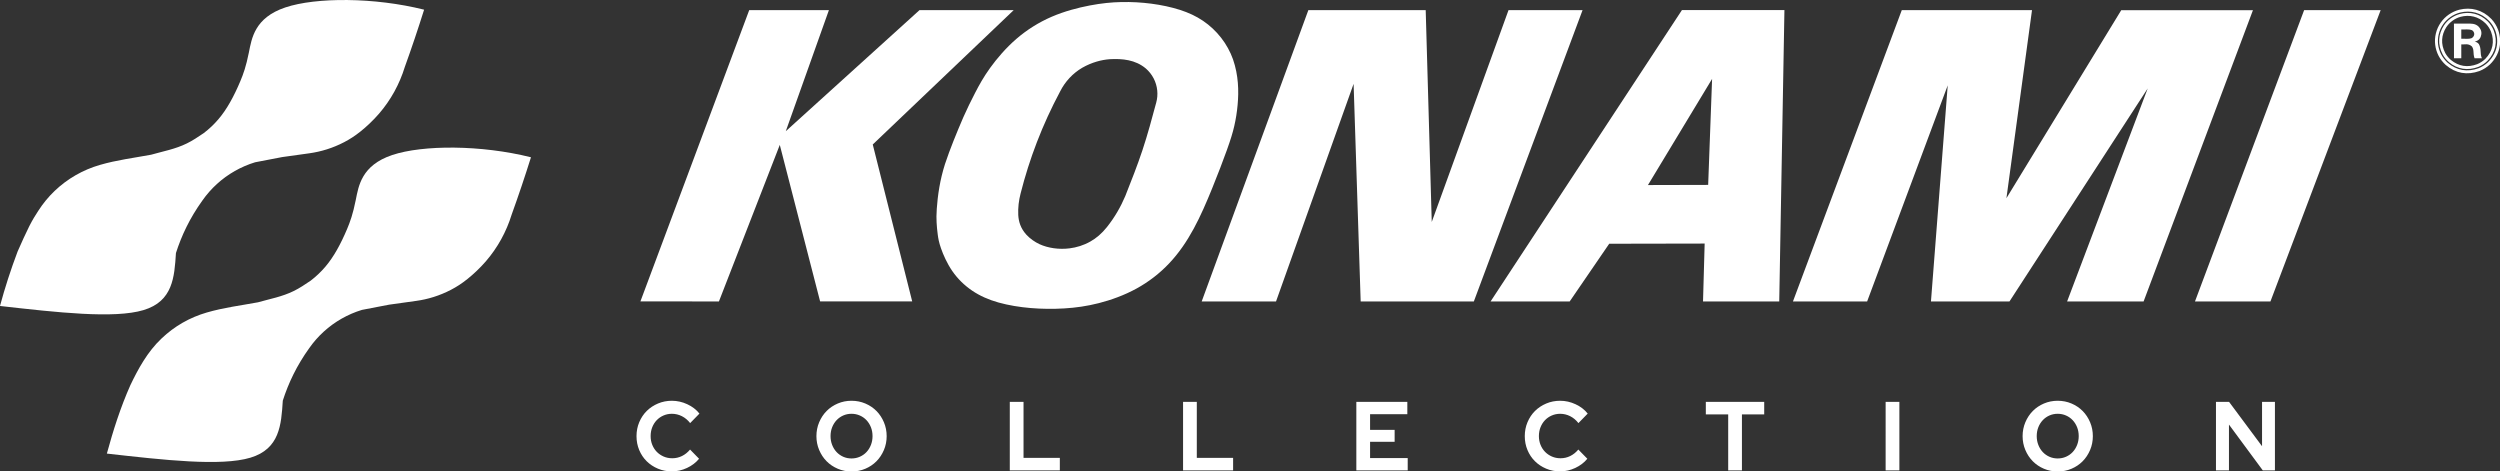 <?xml version="1.0" encoding="UTF-8" standalone="no"?>
<svg
   xmlns:dc="http://purl.org/dc/elements/1.1/"
   xmlns:cc="http://creativecommons.org/ns#"
   xmlns:rdf="http://www.w3.org/1999/02/22-rdf-syntax-ns#"
   xmlns:svg="http://www.w3.org/2000/svg"
   xmlns="http://www.w3.org/2000/svg"
   xmlns:sodipodi="http://sodipodi.sourceforge.net/DTD/sodipodi-0.dtd"
   xmlns:inkscape="http://www.inkscape.org/namespaces/inkscape"
   width="488.241"
   height="92.076"
   viewBox="0 0 488.241 92.076"
   version="1.1"
   id="svg89"
   sodipodi:docname="konami.svg"
   inkscape:version="1.0.1 (1.0.1+r73)">
  <rect x="0" y="0" width="488.241" height="92.076" fill="#333333" stroke="none"/>
  <defs
     id="defs93" />
  <sodipodi:namedview
     pagecolor="#ffffff"
     bordercolor="#666666"
     borderopacity="1"
     objecttolerance="10"
     gridtolerance="10"
     guidetolerance="10"
     inkscape:pageopacity="0"
     inkscape:pageshadow="2"
     inkscape:window-width="1366"
     inkscape:window-height="740"
     id="namedview91"
     showgrid="false"
     inkscape:pagecheckerboard="true"
     inkscape:zoom="1.3094845"
     inkscape:cx="207.40637"
     inkscape:cy="-24.264047"
     inkscape:window-x="0"
     inkscape:window-y="0"
     inkscape:window-maximized="1"
     inkscape:current-layer="svg89"
     inkscape:document-rotation="0" />
  <title
     id="title64">syslogo</title>
  <g
     id="Page-1"
     style="fill:none;fill-rule:evenodd;stroke:none;stroke-width:1"
     transform="matrix(1.151,0,0,1.151,0,2.0779692e-4)">
    <g
       id="syslogo">
      <g
         id="Konami_logo-2">
        <g
           id="Konami_logo">
          <path
             d="m 0,51.917 c 9.691,1.096 19.382,2.194 24.358,0.697 4.975,-1.496 5.235,-5.588 5.495,-9.679 0.95,-2.966 2.35,-5.935 4.486,-8.909 0.716,-1.023 1.545,-1.967 2.469,-2.809 0.925,-0.843 1.945,-1.582 3.032,-2.2 1.089,-0.619 2.248,-1.118 3.446,-1.483 v 0 l 4.587,-0.881 4.627,-0.645 v 0 c 1.962,-0.273 3.961,-0.879 5.892,-1.885 0.919,-0.48 1.798,-1.033 2.797,-1.832 1.001,-0.802 2.12,-1.847 3.116,-2.997 0.997,-1.152 1.869,-2.41 2.605,-3.742 0.734,-1.334 1.331,-2.741 1.778,-4.196 1.165,-3.227 2.255,-6.465 3.272,-9.714 -8.427,-2.112 -18.343,-2.127 -23.549,-0.38 -5.206,1.745 -5.703,5.249 -6.181,7.635 -0.48,2.386 -0.938,3.654 -1.461,4.897 -0.521,1.243 -1.106,2.462 -1.719,3.544 -0.613,1.081 -1.255,2.029 -1.993,2.895 -0.738,0.867 -1.571,1.654 -2.478,2.345 -0.95,0.643 -1.9,1.286 -2.883,1.762 -1.949,0.963 -4.026,1.331 -6.06,1.912 -2.876,0.536 -5.809,0.892 -8.693,1.734 -1.427,0.412 -2.806,0.996 -4.095,1.736 -1.288,0.737 -2.485,1.633 -3.558,2.655 -1.073,1.024 -2.019,2.177 -2.814,3.425 -0.467,0.723 -0.933,1.445 -1.514,2.59 -0.581,1.146 -1.278,2.714 -1.973,4.28 -1.157,3.058 -2.151,6.141 -2.991,9.244 z"
             id="Path"
             inkscape:connector-curvature="0"
             style="fill:#ffffff" />
          <path
             d="m 18.131,76.962 c 9.69,1.095 19.382,2.193 24.358,0.697 4.975,-1.497 5.234,-5.586 5.495,-9.679 0.95,-2.966 2.352,-5.936 4.487,-8.91 0.716,-1.023 1.544,-1.968 2.47,-2.809 0.923,-0.842 1.943,-1.58 3.032,-2.2 1.089,-0.619 2.246,-1.117 3.446,-1.482 v 0 l 4.586,-0.881 4.627,-0.647 v 0 c 1.962,-0.27 3.962,-0.877 5.892,-1.883 0.92,-0.481 1.798,-1.033 2.797,-1.835 1,-0.799 2.12,-1.846 3.118,-2.997 0.995,-1.15 1.869,-2.41 2.603,-3.742 0.735,-1.332 1.331,-2.74 1.778,-4.193 1.165,-3.227 2.255,-6.466 3.272,-9.715 -8.427,-2.113 -18.342,-2.126 -23.549,-0.38 -5.206,1.745 -5.703,5.249 -6.181,7.635 -0.48,2.385 -0.939,3.653 -1.46,4.896 -0.522,1.243 -1.106,2.462 -1.72,3.544 -0.613,1.082 -1.256,2.027 -1.993,2.895 -0.737,0.865 -1.571,1.653 -2.477,2.345 -0.95,0.644 -1.901,1.286 -2.883,1.761 -1.95,0.965 -4.026,1.332 -6.061,1.913 -2.876,0.535 -5.809,0.892 -8.694,1.733 -1.427,0.414 -2.806,0.997 -4.094,1.735 -1.288,0.739 -2.486,1.633 -3.558,2.658 -2.42,2.275 -4.01,5.239 -5.298,7.926 -1.706,3.842 -2.926,7.709 -3.993,11.614 z"
             id="path67"
             inkscape:connector-curvature="0"
             style="fill:#ffffff" />
          <polygon
             id="polygon69"
             points="133.328,22.264 140.646,1.718 127.125,1.714 108.662,51.142 121.985,51.148 132.311,24.585 139.153,51.142 154.778,51.142 148.085,24.514 172.004,1.714 156.02,1.714 "
             style="fill:#ffffff" />
          <path
             d="m 209.22,10.089 c -0.467,-1.319 -1.157,-2.564 -2.021,-3.675 -0.865,-1.111 -1.903,-2.088 -3.07,-2.878 -1.165,-0.788 -2.458,-1.391 -3.937,-1.866 -3.011,-0.954 -6.564,-1.391 -9.902,-1.323 -1.696,0.036 -3.388,0.2 -5.387,0.582 -2.001,0.382 -4.308,0.984 -6.475,1.92 -2.165,0.936 -4.192,2.209 -5.974,3.749 -1.781,1.54 -3.32,3.351 -4.455,4.926 -1.133,1.574 -1.863,2.912 -2.562,4.261 -0.698,1.35 -1.367,2.712 -1.979,4.099 -1.178,2.744 -2.271,5.402 -3.123,7.977 -0.405,1.277 -0.721,2.583 -0.95,3.903 -0.229,1.32 -0.369,2.655 -0.437,3.657 -0.068,1.003 -0.066,1.669 -0.03,2.336 0.034,0.666 0.1,1.331 0.187,1.994 0.085,0.666 0.191,1.33 0.564,2.397 0.373,1.067 1.011,2.534 1.907,3.836 0.896,1.302 2.05,2.434 3.366,3.326 1.317,0.892 2.794,1.544 4.476,2.018 3.408,0.946 7.415,1.226 11.17,1.003 1.9,-0.115 3.793,-0.37 5.864,-0.898 2.072,-0.529 4.319,-1.337 6.389,-2.472 2.071,-1.136 3.963,-2.599 5.575,-4.314 1.615,-1.713 2.95,-3.678 4.121,-5.831 1.172,-2.155 2.179,-4.497 3.137,-6.855 0.958,-2.359 1.867,-4.732 2.498,-6.496 0.632,-1.763 0.987,-2.915 1.256,-4.087 0.27,-1.174 0.456,-2.365 0.565,-3.565 0.221,-2.368 0.148,-5.055 -0.774,-7.723 z m -13.044,7.343 c -0.723,2.691 -1.445,5.381 -2.321,8.024 -0.876,2.642 -1.903,5.233 -2.929,7.825 -0.75,1.777 -1.781,3.587 -3.11,5.254 -0.883,1.105 -1.797,1.875 -2.804,2.443 -1.154,0.656 -2.361,1.014 -3.54,1.162 -1.795,0.224 -3.633,-0.044 -5.08,-0.703 -0.788,-0.365 -1.597,-0.917 -2.248,-1.621 -0.99,-1.094 -1.305,-2.236 -1.37,-3.327 -0.059,-1.24 0.088,-2.477 0.401,-3.676 1.475,-5.819 3.661,-11.607 6.71,-17.309 0.416,-0.827 0.95,-1.596 1.582,-2.273 0.632,-0.679 1.364,-1.267 2.164,-1.734 1.641,-0.938 3.293,-1.355 4.69,-1.454 2.092,-0.108 4.316,0.075 6.104,1.583 0.539,0.466 0.987,1.035 1.317,1.666 0.329,0.631 0.538,1.324 0.611,2.03 0.076,0.707 0.013,1.425 -0.175,2.111 z"
             id="Shape"
             inkscape:connector-curvature="0"
             style="fill:#ffffff" />
          <polygon
             id="polygon72"
             points="221.996,1.714 203.898,51.148 216.511,51.148 229.673,14.226 230.873,51.148 250.075,51.148 268.524,1.714 255.96,1.715 242.933,37.662 241.906,1.714 "
             style="fill:#ffffff" />
          <path
             d="m 289.238,41.326 -0.277,9.829 h 12.932 l 0.881,-49.444 h -17.392 l -32.468,49.44 h 13.423 l 6.706,-9.794 z m 1.262,-27.939 -0.666,17.985 -10.216,0.026 z"
             id="path74"
             inkscape:connector-curvature="0"
             style="fill:#ffffff" />
          <polygon
             id="polygon76"
             points="350.737,51.151 363.716,51.151 382.27,1.728 359.923,1.728 340.441,33.628 344.781,1.724 322.685,1.724 304.22,51.146 316.808,51.146 330.48,14.486 327.636,51.155 340.954,51.155 364.412,15.004 "
             style="fill:#ffffff" />
          <polygon
             id="polygon78"
             points="390.952,1.724 372.433,51.152 385.237,51.152 403.938,1.724 "
             style="fill:#ffffff" />
          <path
             d="m 423.627,5.131 c -0.239,-0.634 -0.601,-1.221 -1.062,-1.72 -1.475,-1.532 -3.351,-1.969 -5.197,-1.526 -0.61,0.155 -1.193,0.422 -1.712,0.781 -0.518,0.358 -0.972,0.812 -1.329,1.329 -0.73,1.05 -1.037,2.348 -0.886,3.576 0.074,0.623 0.262,1.231 0.552,1.788 0.293,0.557 0.688,1.061 1.157,1.48 1.612,1.377 3.478,1.688 5.458,0.982 0.634,-0.245 1.221,-0.616 1.714,-1.083 1.589,-1.556 2.021,-3.598 1.307,-5.608 m -1.745,5.02 c -0.42,0.414 -0.921,0.746 -1.468,0.969 -1.715,0.646 -3.317,0.395 -4.721,-0.753 -0.411,-0.353 -0.76,-0.778 -1.018,-1.252 -0.863,-1.642 -0.677,-3.268 0.179,-4.618 0.295,-0.452 0.673,-0.85 1.111,-1.17 0.436,-0.32 0.931,-0.562 1.454,-0.711 1.597,-0.428 3.224,-0.074 4.505,1.185 0.411,0.42 0.74,0.921 0.965,1.464 0.678,1.752 0.319,3.528 -1.006,4.885"
             id="path80"
             inkscape:connector-curvature="0"
             style="stroke:#ffffff;stroke-width:0.5" />
          <path
             d="m 420.604,7.48 c -0.212,-0.276 -0.457,-0.355 -0.699,-0.421 0.306,-0.071 0.771,-0.228 1,-0.788 0.195,-0.53 0.238,-1.128 -0.36,-1.768 -0.583,-0.561 -1.289,-0.489 -1.951,-0.504 v 0 l -2.22,0.002 0.007,5.882 1.239,0.005 v -2.36 0 c 0.562,0.063 1.169,-0.225 1.807,0.357 0.422,0.623 0.135,1.119 0.441,1.997 v 0 l 1.248,-0.002 v 0 c -0.366,-0.787 -0.038,-1.563 -0.512,-2.401 v 0 0 z m -1.192,-1.023 c -0.583,0.227 -1.195,0.082 -1.793,0.11 v 0 -1.563 0 c 0.61,0.04 1.169,-0.124 1.831,0.126 0.441,0.283 0.553,0.927 -0.039,1.328 z"
             id="path82"
             inkscape:connector-curvature="0"
             style="fill:#ffffff" />
        </g>
      </g>
      <path
         d="m 113.999,79.983 c 0.879,0 1.734,-0.194 2.565,-0.582 0.831,-0.388 1.515,-0.909 2.051,-1.562 v 0 l -1.528,-1.562 c -0.397,0.476 -0.852,0.842 -1.367,1.097 -0.515,0.255 -1.067,0.382 -1.657,0.382 -0.525,0 -1.011,-0.097 -1.456,-0.291 -0.445,-0.194 -0.831,-0.457 -1.158,-0.789 -0.327,-0.332 -0.584,-0.729 -0.772,-1.188 -0.188,-0.46 -0.281,-0.956 -0.281,-1.488 0,-0.543 0.091,-1.044 0.273,-1.504 0.182,-0.46 0.434,-0.859 0.756,-1.197 0.322,-0.338 0.705,-0.604 1.15,-0.798 0.445,-0.194 0.919,-0.291 1.423,-0.291 0.6,0 1.169,0.136 1.705,0.407 0.536,0.271 1.003,0.662 1.399,1.172 v 0 l 1.576,-1.612 c -0.525,-0.665 -1.212,-1.194 -2.059,-1.587 C 115.774,68.197 114.9,68 113.999,68 c -0.836,0 -1.622,0.155 -2.356,0.465 -0.734,0.31 -1.37,0.731 -1.906,1.263 -0.536,0.532 -0.96,1.166 -1.271,1.903 C 108.155,72.368 108,73.158 108,74 c 0,0.842 0.153,1.629 0.458,2.36 0.306,0.731 0.726,1.363 1.263,1.895 0.536,0.532 1.171,0.953 1.906,1.263 0.734,0.31 1.525,0.465 2.372,0.465 z M 144.477,80 c 0.836,0 1.619,-0.155 2.348,-0.465 0.729,-0.31 1.359,-0.734 1.89,-1.271 0.531,-0.537 0.952,-1.175 1.263,-1.911 0.311,-0.737 0.466,-1.521 0.466,-2.352 0,-0.831 -0.155,-1.615 -0.466,-2.352 -0.311,-0.737 -0.732,-1.374 -1.263,-1.911 -0.531,-0.537 -1.161,-0.961 -1.89,-1.271 C 146.096,68.155 145.313,68 144.477,68 c -0.826,0 -1.603,0.155 -2.332,0.465 -0.729,0.31 -1.359,0.734 -1.89,1.271 -0.531,0.537 -0.952,1.175 -1.263,1.911 -0.311,0.737 -0.466,1.521 -0.466,2.352 0,0.831 0.155,1.615 0.466,2.352 0.311,0.737 0.732,1.374 1.263,1.911 0.531,0.537 1.161,0.961 1.89,1.271 C 142.874,79.845 143.651,80 144.477,80 Z m 0,-2.211 c -0.504,0 -0.973,-0.097 -1.407,-0.291 -0.434,-0.194 -0.81,-0.46 -1.126,-0.798 -0.316,-0.338 -0.566,-0.74 -0.748,-1.205 -0.182,-0.465 -0.273,-0.964 -0.273,-1.496 0,-0.543 0.091,-1.044 0.273,-1.504 0.182,-0.46 0.432,-0.859 0.748,-1.197 0.316,-0.338 0.692,-0.604 1.126,-0.798 0.434,-0.194 0.903,-0.291 1.407,-0.291 0.504,0 0.976,0.097 1.415,0.291 0.44,0.194 0.818,0.46 1.134,0.798 0.316,0.338 0.566,0.737 0.748,1.197 0.182,0.46 0.273,0.961 0.273,1.504 0,0.532 -0.091,1.03 -0.273,1.496 -0.182,0.465 -0.432,0.867 -0.748,1.205 -0.316,0.338 -0.694,0.604 -1.134,0.798 -0.44,0.194 -0.911,0.291 -1.415,0.291 z m 35.351,2.028 v -2.127 h -6.16 v -9.507 h -2.332 v 11.634 z m 29.4,0 v -2.127 h -6.16 v -9.507 h -2.332 v 11.634 z m 29.625,0 v -2.094 h -6.385 v -2.759 h 4.166 v -2.028 h -4.166 v -2.659 h 6.321 v -2.094 h -8.653 v 11.634 z m 25.862,0.166 c 0.879,0 1.734,-0.194 2.565,-0.582 0.831,-0.388 1.515,-0.909 2.051,-1.562 v 0 l -1.528,-1.562 c -0.397,0.476 -0.852,0.842 -1.367,1.097 -0.515,0.255 -1.067,0.382 -1.657,0.382 -0.525,0 -1.011,-0.097 -1.456,-0.291 -0.445,-0.194 -0.831,-0.457 -1.158,-0.789 -0.327,-0.332 -0.584,-0.729 -0.772,-1.188 C 261.207,75.028 261.113,74.532 261.113,74 c 0,-0.543 0.091,-1.044 0.273,-1.504 0.182,-0.46 0.434,-0.859 0.756,-1.197 0.322,-0.338 0.705,-0.604 1.15,-0.798 0.445,-0.194 0.919,-0.291 1.423,-0.291 0.6,0 1.169,0.136 1.705,0.407 0.536,0.271 1.003,0.662 1.399,1.172 v 0 l 1.576,-1.612 c -0.525,-0.665 -1.212,-1.194 -2.059,-1.587 C 266.49,68.197 265.616,68 264.716,68 c -0.836,0 -1.622,0.155 -2.356,0.465 -0.734,0.31 -1.37,0.731 -1.906,1.263 -0.536,0.532 -0.96,1.166 -1.271,1.903 -0.311,0.737 -0.466,1.526 -0.466,2.368 0,0.842 0.153,1.629 0.458,2.36 0.306,0.731 0.726,1.363 1.263,1.895 0.536,0.532 1.171,0.953 1.906,1.263 0.734,0.31 1.525,0.465 2.372,0.465 z m 30.848,-0.166 v -9.507 h 3.78 v -2.127 h -9.907 v 2.127 h 3.796 v 9.507 z m 26.714,0 V 68.183 h -2.332 V 79.817 Z M 349.137,80 c 0.836,0 1.619,-0.155 2.348,-0.465 0.729,-0.31 1.359,-0.734 1.89,-1.271 0.531,-0.537 0.952,-1.175 1.263,-1.911 0.311,-0.737 0.466,-1.521 0.466,-2.352 0,-0.831 -0.155,-1.615 -0.466,-2.352 -0.311,-0.737 -0.732,-1.374 -1.263,-1.911 -0.531,-0.537 -1.161,-0.961 -1.89,-1.271 C 350.756,68.155 349.973,68 349.137,68 c -0.826,0 -1.603,0.155 -2.332,0.465 -0.729,0.31 -1.359,0.734 -1.89,1.271 -0.531,0.537 -0.952,1.175 -1.263,1.911 -0.311,0.737 -0.466,1.521 -0.466,2.352 0,0.831 0.155,1.615 0.466,2.352 0.311,0.737 0.732,1.374 1.263,1.911 0.531,0.537 1.161,0.961 1.89,1.271 C 347.534,79.845 348.311,80 349.137,80 Z m 0,-2.211 c -0.504,0 -0.973,-0.097 -1.407,-0.291 -0.434,-0.194 -0.81,-0.46 -1.126,-0.798 -0.316,-0.338 -0.566,-0.74 -0.748,-1.205 -0.182,-0.465 -0.273,-0.964 -0.273,-1.496 0,-0.543 0.091,-1.044 0.273,-1.504 0.182,-0.46 0.432,-0.859 0.748,-1.197 0.316,-0.338 0.692,-0.604 1.126,-0.798 0.434,-0.194 0.903,-0.291 1.407,-0.291 0.504,0 0.976,0.097 1.415,0.291 0.44,0.194 0.818,0.46 1.134,0.798 0.316,0.338 0.566,0.737 0.748,1.197 0.182,0.46 0.273,0.961 0.273,1.504 0,0.532 -0.091,1.03 -0.273,1.496 -0.182,0.465 -0.432,0.867 -0.748,1.205 -0.316,0.338 -0.694,0.604 -1.134,0.798 -0.44,0.194 -0.911,0.291 -1.415,0.291 z m 29.063,2.028 v -7.778 l 5.742,7.778 H 386 V 68.183 h -2.187 v 7.529 l -5.597,-7.529 h -2.22 v 11.634 z"
         id="COLLECTION"
         inkscape:connector-curvature="0"
         style="fill:#ffffff;fill-rule:nonzero" />
    </g>
  </g>
</svg>
